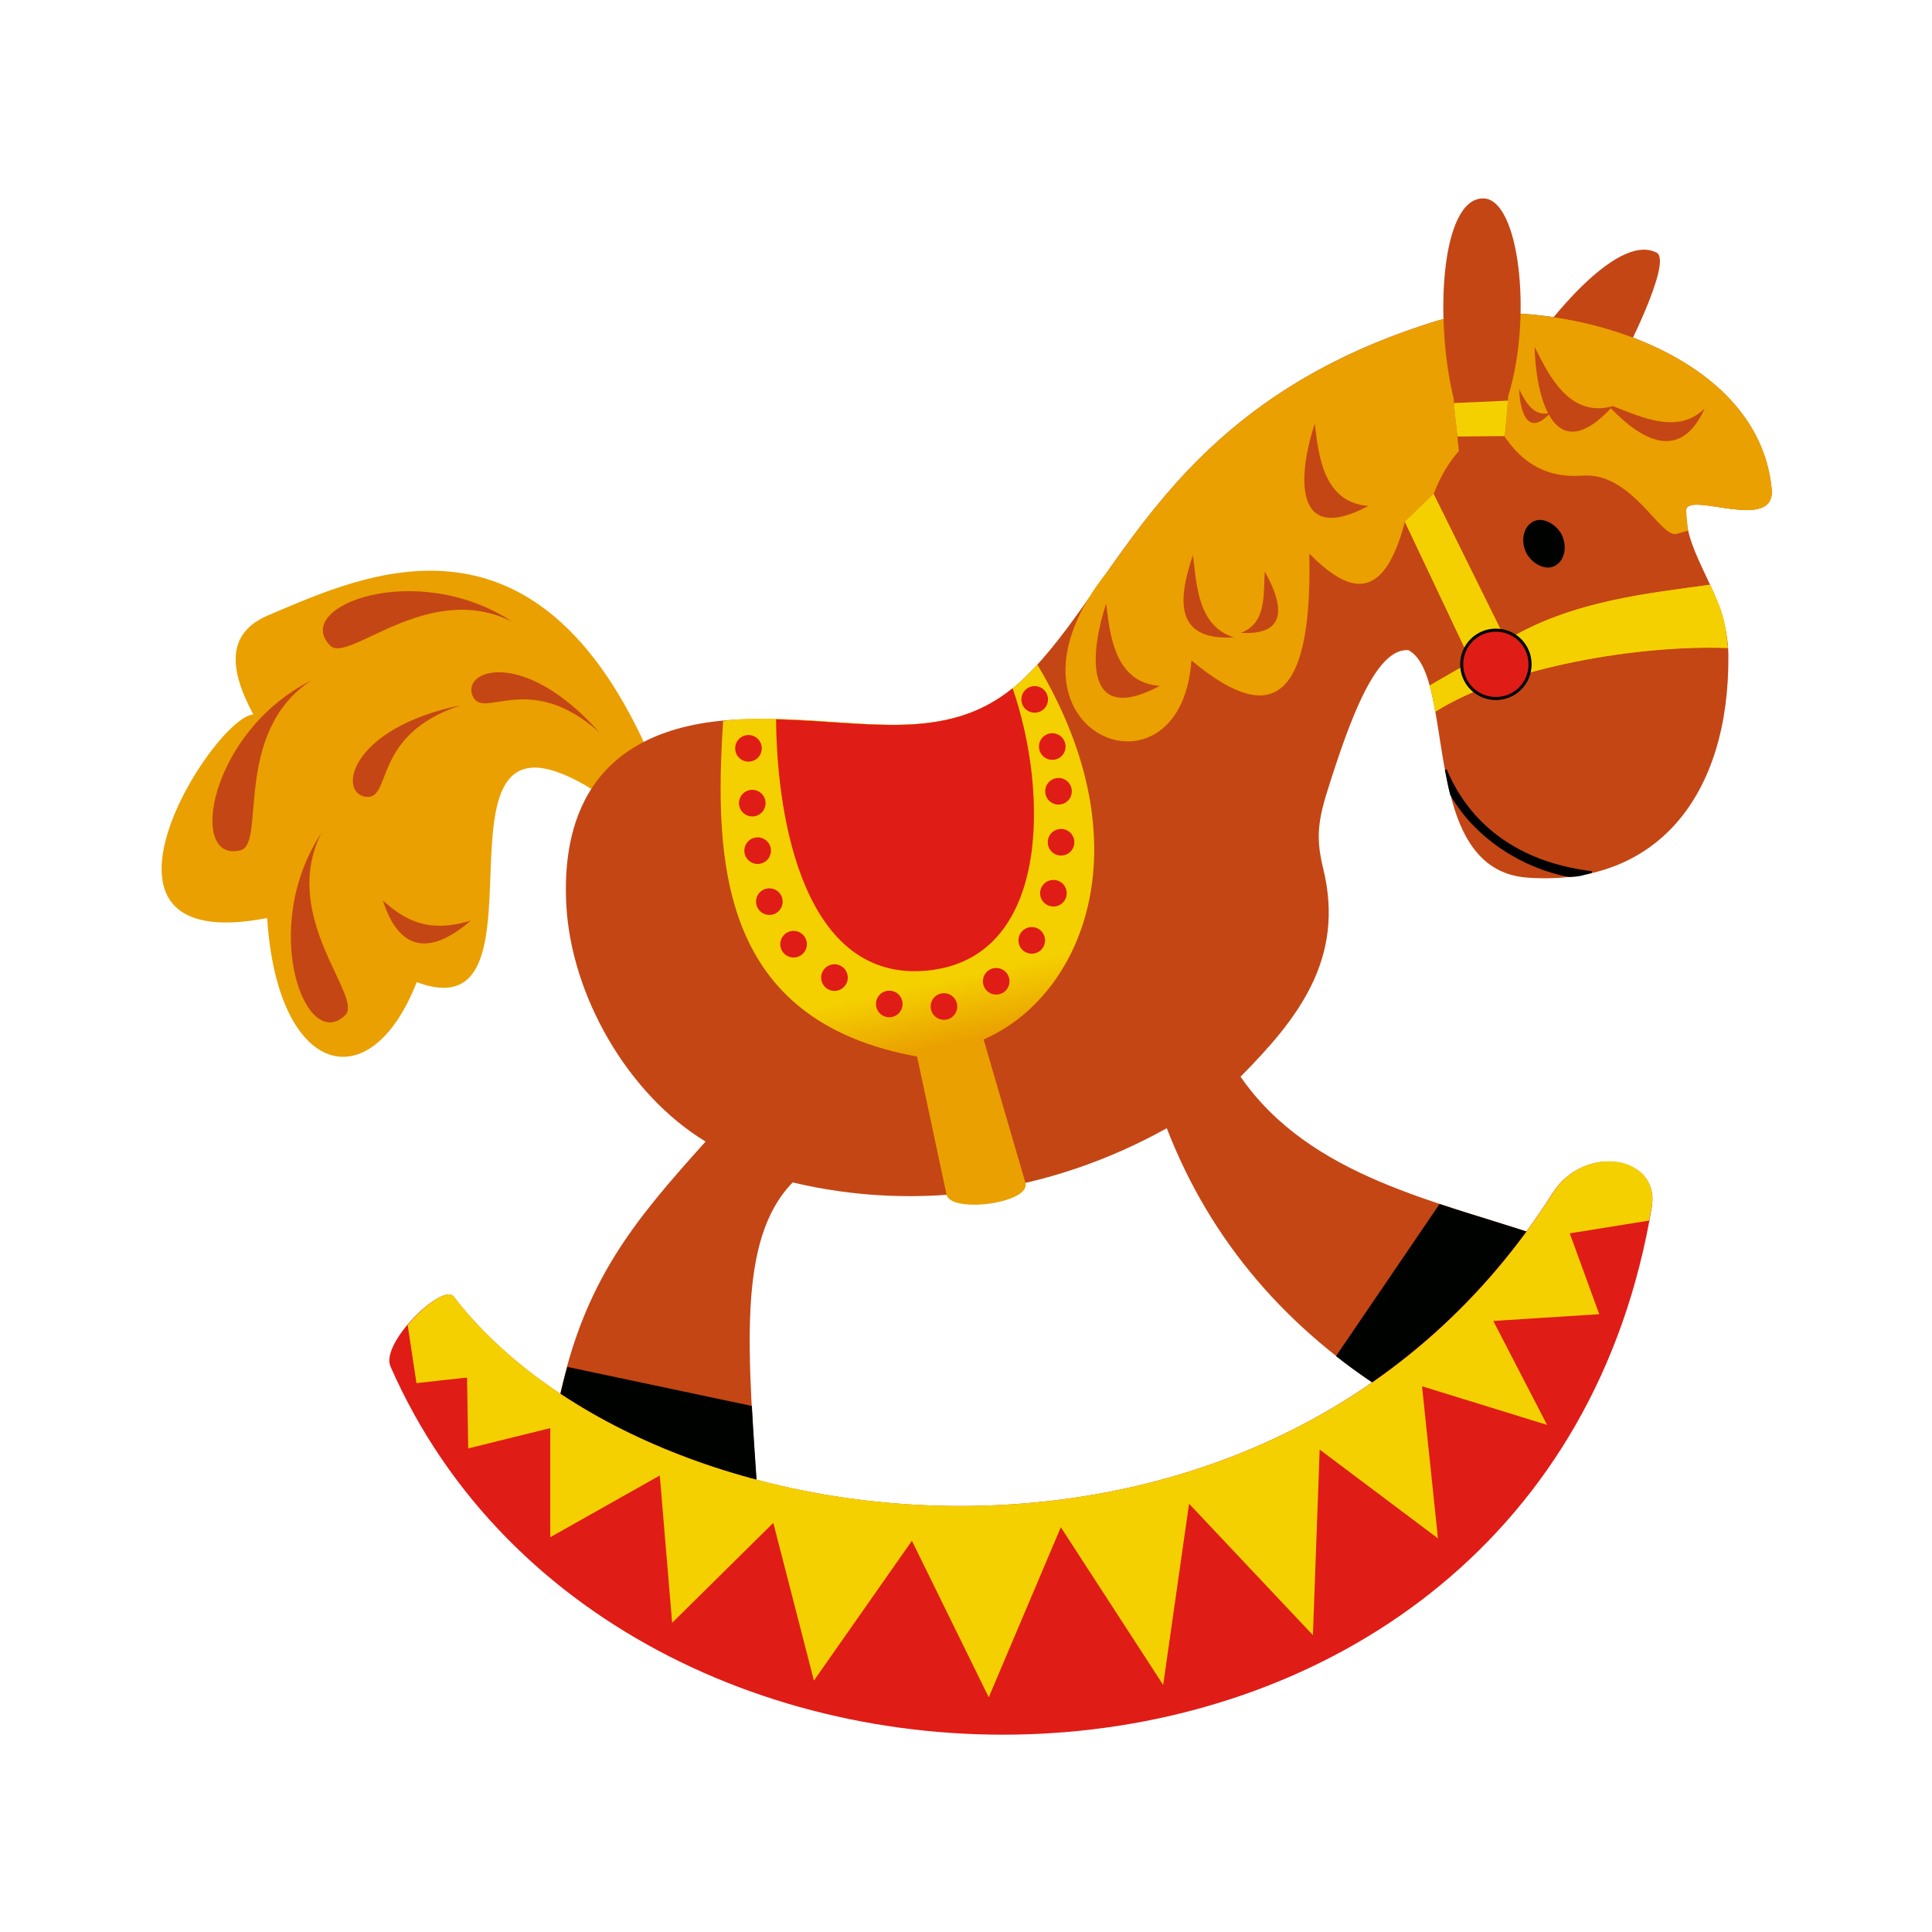 <svg:svg xmlns:dc="http://purl.org/dc/elements/1.1/" xmlns:ns1="http://sodipodi.sourceforge.net/DTD/sodipodi-0.dtd" xmlns:ns2="http://www.inkscape.org/namespaces/inkscape" xmlns:ns4="http://creativecommons.org/ns#" xmlns:rdf="http://www.w3.org/1999/02/22-rdf-syntax-ns#" xmlns:svg="http://www.w3.org/2000/svg" height="377.345" id="svg4361" version="1.1" viewBox="-29.468 -36.681 377.345 377.345" width="377.345" ns1:docname="toy_horse.svg" ns2:version="0.48.3.1 r9886">
  <svg:title id="title4478">Toy Horse</svg:title>
  <svg:defs id="defs4363">
    <svg:linearGradient gradientUnits="userSpaceOnUse" id="linearGradient5252" x1="291.08" x2="296.73" y1="193.07" y2="218.71" ns2:collect="always">
      <svg:stop id="stop5248" offset="0" style="stop-color:#f4d000 icc-color(Fogra27L-CMYK-Coated-Press, 0.05, 0.12, 1, 0.03)" />
      <svg:stop id="stop5254" offset=".809" style="stop-color:#f4d000" />
      <svg:stop id="stop5250" offset="1" style="stop-color:#eaa000 icc-color(Fogra27L-CMYK-Coated-Press, 0.05, 0.4, 1, 0.03)" />
    </svg:linearGradient>
  </svg:defs>
  <ns1:namedview bordercolor="#666666" borderopacity="1.0" fit-margin-bottom="2" fit-margin-left="2" fit-margin-right="2" fit-margin-top="2" id="base" pagecolor="#ffffff" showgrid="false" ns2:current-layer="layer1" ns2:cx="33.32512" ns2:cy="148.37825" ns2:document-units="px" ns2:pageopacity="0.0" ns2:pageshadow="2" ns2:window-height="776" ns2:window-maximized="1" ns2:window-width="1223" ns2:window-x="57" ns2:window-y="24" ns2:zoom="0.88730469" />
  <svg:g id="layer1" transform="translate(-144.45 -151.34)" ns2:groupmode="layer" ns2:label="Layer 1">
    <svg:g id="g5472" transform="matrix(2.489 0 0 2.489 -438.84 -225.54)">
      <svg:g id="g5190">
        <svg:path d="m274.14 197.48c-9.027-22.456-22.984-15.732-30.57-12.524-3.246 1.373-3.156 4.129-1.183 7.79-3.128 0.185-15.096 19.106 1.085 15.975 0.803 12.463 8.106 14.349 11.735 5.029 11.665 4.358-0.978-24.977 14.595-14.595z" id="path5041" style="color:#000000;fill:#eaa000 icc-color(Fogra27L-CMYK-Coated-Press, 0.05, 0.4, 1, 0.03)" ns1:nodetypes="csccccc" ns2:connector-curvature="0" />
        <svg:path d="m246.93 190.08c-6.168 4.046-3.559 12.79-5.522 13.313-4.216 1.123-2.503-9.288 5.522-13.313z" id="path5149" style="color:#000000;fill:#c44615 icc-color(Fogra27L-CMYK-Coated-Press, 0.013, 0.787, 0.979, 0.198)" ns1:nodetypes="csc" ns2:connector-curvature="0" />
        <svg:path d="m262.71 185.47c-6.588-3.319-12.856 3.313-14.29 1.874-3.08-3.09 6.793-6.811 14.29-1.874z" id="path5152" style="color:#000000;fill:#c44615 icc-color(Fogra27L-CMYK-Coated-Press, 0.013, 0.787, 0.979, 0.198)" ns1:nodetypes="csc" ns2:connector-curvature="0" />
        <svg:path d="m247.73 202.04c-3.319 6.588 3.313 12.856 1.874 14.29-3.09 3.08-6.811-6.793-1.874-14.29z" id="path5154" style="color:#000000;fill:#c44615 icc-color(Fogra27L-CMYK-Coated-Press, 0.013, 0.787, 0.979, 0.198)" ns1:nodetypes="csc" ns2:connector-curvature="0" />
        <svg:path d="m258.67 192.02c-7.005 2.312-5.375 7.37-7.399 7.189-2.292-0.204-1.394-5.379 7.399-7.189z" id="path5156" style="color:#000000;fill:#c44615 icc-color(Fogra27L-CMYK-Coated-Press, 0.013, 0.787, 0.979, 0.198)" ns1:nodetypes="csc" ns2:connector-curvature="0" />
        <svg:path d="m269.54 194.15c-5.505-4.911-9.07-0.97-9.926-2.813-0.969-2.087 3.961-3.897 9.926 2.813z" id="path5158" style="color:#000000;fill:#c44615 icc-color(Fogra27L-CMYK-Coated-Press, 0.013, 0.787, 0.979, 0.198)" ns1:nodetypes="csc" ns2:connector-curvature="0" />
        <svg:path d="m252.55 207.34c1.636 1.471 3.5 2.631 6.903 1.578-2.945 2.551-5.536 2.688-6.903-1.578z" id="path5160" style="color:#000000;fill:#c44615 icc-color(Fogra27L-CMYK-Coated-Press, 0.013, 0.787, 0.979, 0.198)" ns1:nodetypes="ccc" ns2:connector-curvature="0" />
      </svg:g>
      <svg:path d="m266.37 246.55c1.948-9.417 5.944-14.091 11.505-20.291-6.087-3.685-10.566-11.455-10.931-18.612-0.303-5.938 1.397-13.965 13.581-14.51 9.072-0.406 16.277 2.625 22.374-3.265 7.513-7.258 11.057-21.409 32.225-27.974 7.496-2.325 25.247 1.406 26.401 13.127 0.348 3.533-6.643 0.127-6.703 1.698-0.138 3.587 3.277 6.559 3.313 11.394 0.082 10.967-5.604 18.151-15.759 17.433-8.603-0.609-5.524-15.78-9.344-17.851-2.527-0.197-4.553 5.268-6.382 11.105-0.778 2.483-0.849 3.825-0.306 6.048 1.724 7.054-1.977 11.768-6.491 16.317 5.493 7.94 15.6 9.775 23.848 12.621l-11.575 12.621c-8.631-5.323-14.631-12.345-18.06-21.198-9.147 5.094-19.515 6.597-29.356 4.253-4.429 4.545-3.495 13.421-2.72 25.242z" id="path4261" style="color:#000000;fill:#c44615 icc-color(Fogra27L-CMYK-Coated-Press, 0.013, 0.787, 0.979, 0.198)" ns1:nodetypes="ccsssssssscssccccccc" ns2:connector-curvature="0" />
      <svg:path d="m335.47 231.16-8.125 11.938c1.49 1.175 3.09 2.269 4.781 3.312l11.562-12.625c-2.625-0.906-5.425-1.694-8.219-2.625zm-68.438 12.781c-0.236 0.837-0.463 1.693-0.656 2.625l15.63 8.16c-0.18-2.738-0.372-5.314-0.5-7.719l-14.469-3.062z" id="path5032" style="fill:#000200 icc-color(Fogra27L-CMYK-Coated-Press, 1, 1, 1, 0.997)" ns2:connector-curvature="0" />
      <svg:g id="g5043">
        <svg:path d="m258.09 238.41c-0.866-1.052-5.718 3.616-4.95 5.48 18.107 41.304 90.375 39.421 98.995-12.551 0.609-3.919-5.261-4.959-7.778-1.061-21.667 34.218-70.504 28.593-86.267 8.132z" id="path5151" style="fill:#e01c16 icc-color(Fogra27L-CMYK-Coated-Press, 0, 0.95, 0.997, 0.024)" ns1:nodetypes="ccccc" ns2:connector-curvature="0" />
        <svg:path d="m348.78 227.81c-1.561-0.013-3.305 0.763-4.406 2.469-21.667 34.218-70.518 28.586-86.281 8.125-0.497-0.604-2.287 0.696-3.594 2.25l0.688 4.562 3.969-0.438 0.094 5.562 6.438-1.594v8.562l8.594-4.844 0.969 11.562 7.938-7.844 3.188 12.375 7.688-10.969 6.031 12.281 5.656-13.344 8.031 12.375 2.031-14.219 9.719 10.312 0.531-14.562 9.281 6.969-1.25-11.938 9.812 3.031-4.219-8.156 8.312-0.531-2.312-6.344 6.219-1c0.07-0.375 0.156-0.744 0.219-1.125 0.342-2.204-1.336-3.515-3.344-3.531z" id="path5153" style="color:#000000;fill:#f4d000 icc-color(Fogra27L-CMYK-Coated-Press, 0.05, 0.12, 1, 0.03)" ns2:connector-curvature="0" />
      </svg:g>
      <svg:path d="m303.91 188.84c-0.325 0.354-0.661 0.704-1 1.031-6.097 5.89-13.303 2.844-22.375 3.25-0.453 0.02-0.857 0.085-1.281 0.125-0.728 11.222-0.206 23.543 15.219 26.344l2.312 10.844c0.356 1.486 6.643 0.669 6.188-0.938l-3.281-11.25c7.611-3.282 12.834-15 4.219-29.406z" id="path5047" style="color:#000000;fill:url(#linearGradient5252)" ns1:nodetypes="csscccccc" ns2:connector-curvature="0" />
      <svg:path d="m301.97 190.69c-5.224 4.219-11.264 2.602-18.562 2.438 0.056 7.989 2.251 20.601 11.812 19.719 9.703-0.895 9.589-13.933 6.75-22.156z" id="path5055" style="color:#000000;fill:#e01c16 icc-color(Fogra27L-CMYK-Coated-Press, 0, 0.95, 0.997, 0.024)" ns2:connector-curvature="0" />
      <svg:path d="m281.24 194.36c0.578 0 1.043 0.465 1.043 1.043 0 0.578-0.465 1.043-1.043 1.043-0.578 0-1.043-0.465-1.043-1.043 0-0.578 0.465-1.043 1.043-1.043z" id="rect5199" style="color:#000000;fill:#e01c16 icc-color(Fogra27L-CMYK-Coated-Press, 0, 0.95, 0.997, 0.024)" ns2:connector-curvature="0" />
      <svg:path d="m281.54 198.66c0.578 0 1.043 0.465 1.043 1.043 0 0.578-0.465 1.043-1.043 1.043-0.578 0-1.043-0.465-1.043-1.043 0-0.578 0.465-1.043 1.043-1.043z" id="rect5218" style="color:#000000;fill:#e01c16 icc-color(Fogra27L-CMYK-Coated-Press, 0, 0.95, 0.997, 0.024)" ns2:connector-curvature="0" />
      <svg:path d="m281.96 202.39c0.578 0 1.043 0.465 1.043 1.043 0 0.578-0.465 1.043-1.043 1.043-0.578 0-1.043-0.465-1.043-1.043 0-0.578 0.465-1.043 1.043-1.043z" id="rect5220" style="color:#000000;fill:#e01c16 icc-color(Fogra27L-CMYK-Coated-Press, 0, 0.95, 0.997, 0.024)" ns2:connector-curvature="0" />
      <svg:path d="m282.88 206.39c0.578 0 1.043 0.465 1.043 1.043 0 0.578-0.465 1.043-1.043 1.043-0.578 0-1.043-0.465-1.043-1.043 0-0.578 0.465-1.043 1.043-1.043z" id="rect5222" style="color:#000000;fill:#e01c16 icc-color(Fogra27L-CMYK-Coated-Press, 0, 0.95, 0.997, 0.024)" ns2:connector-curvature="0" />
      <svg:path d="m296.58 214.62c0.578 0 1.043 0.465 1.043 1.043 0 0.578-0.465 1.043-1.043 1.043-0.578 0-1.043-0.465-1.043-1.043 0-0.578 0.465-1.043 1.043-1.043z" id="rect5224" style="color:#000000;fill:#e01c16 icc-color(Fogra27L-CMYK-Coated-Press, 0, 0.95, 0.997, 0.024)" ns2:connector-curvature="0" />
      <svg:path d="m292.29 214.42c0.578 0 1.043 0.465 1.043 1.043 0 0.578-0.465 1.043-1.043 1.043-0.578 0-1.043-0.465-1.043-1.043 0-0.578 0.465-1.043 1.043-1.043z" id="rect5226" style="color:#000000;fill:#e01c16 icc-color(Fogra27L-CMYK-Coated-Press, 0, 0.95, 0.997, 0.024)" ns2:connector-curvature="0" />
      <svg:path d="m287.99 212.35c0.578 0 1.043 0.465 1.043 1.043 0 0.578-0.465 1.043-1.043 1.043-0.578 0-1.043-0.465-1.043-1.043 0-0.578 0.465-1.043 1.043-1.043z" id="rect5228" style="color:#000000;fill:#e01c16 icc-color(Fogra27L-CMYK-Coated-Press, 0, 0.95, 0.997, 0.024)" ns2:connector-curvature="0" />
      <svg:path d="m284.78 209.73c0.578 0 1.043 0.465 1.043 1.043 0 0.578-0.465 1.043-1.043 1.043-0.578 0-1.043-0.465-1.043-1.043 0-0.578 0.465-1.043 1.043-1.043z" id="rect5230" style="color:#000000;fill:#e01c16 icc-color(Fogra27L-CMYK-Coated-Press, 0, 0.95, 0.997, 0.024)" ns2:connector-curvature="0" />
      <svg:path d="m300.68 212.64c0.578 0 1.043 0.465 1.043 1.043 0 0.578-0.465 1.043-1.043 1.043-0.578 0-1.043-0.465-1.043-1.043 0-0.578 0.465-1.043 1.043-1.043z" id="rect5232" style="color:#000000;fill:#e01c16 icc-color(Fogra27L-CMYK-Coated-Press, 0, 0.95, 0.997, 0.024)" ns2:connector-curvature="0" />
      <svg:path d="m303.47 209.43c0.578 0 1.043 0.465 1.043 1.043 0 0.578-0.465 1.043-1.043 1.043-0.578 0-1.043-0.465-1.043-1.043 0-0.578 0.465-1.043 1.043-1.043z" id="rect5234" style="color:#000000;fill:#e01c16 icc-color(Fogra27L-CMYK-Coated-Press, 0, 0.95, 0.997, 0.024)" ns2:connector-curvature="0" />
      <svg:path d="m305.17 205.73c0.578 0 1.043 0.465 1.043 1.043 0 0.578-0.465 1.043-1.043 1.043-0.578 0-1.043-0.465-1.043-1.043 0-0.578 0.465-1.043 1.043-1.043z" id="rect5236" style="color:#000000;fill:#e01c16 icc-color(Fogra27L-CMYK-Coated-Press, 0, 0.95, 0.997, 0.024)" ns2:connector-curvature="0" />
      <svg:path d="m305.77 201.73c0.578 0 1.043 0.465 1.043 1.043 0 0.578-0.465 1.043-1.043 1.043-0.578 0-1.043-0.465-1.043-1.043 0-0.578 0.465-1.043 1.043-1.043z" id="rect5238" style="color:#000000;fill:#e01c16 icc-color(Fogra27L-CMYK-Coated-Press, 0, 0.95, 0.997, 0.024)" ns2:connector-curvature="0" />
      <svg:path d="m305.57 197.73c0.578 0 1.043 0.465 1.043 1.043 0 0.578-0.465 1.043-1.043 1.043-0.578 0-1.043-0.465-1.043-1.043 0-0.578 0.465-1.043 1.043-1.043z" id="rect5240" style="color:#000000;fill:#e01c16 icc-color(Fogra27L-CMYK-Coated-Press, 0, 0.95, 0.997, 0.024)" ns2:connector-curvature="0" />
      <svg:path d="m305.08 194.22c0.578 0 1.043 0.465 1.043 1.043 0 0.578-0.465 1.043-1.043 1.043-0.578 0-1.043-0.465-1.043-1.043 0-0.578 0.465-1.043 1.043-1.043z" id="rect5242" style="color:#000000;fill:#e01c16 icc-color(Fogra27L-CMYK-Coated-Press, 0, 0.95, 0.997, 0.024)" ns2:connector-curvature="0" />
      <svg:path d="m303.7 190.52c0.578 0 1.043 0.465 1.043 1.043 0 0.578-0.465 1.043-1.043 1.043-0.578 0-1.043-0.465-1.043-1.043 0-0.578 0.465-1.043 1.043-1.043z" id="rect5244" style="color:#000000;fill:#e01c16 icc-color(Fogra27L-CMYK-Coated-Press, 0, 0.95, 0.997, 0.024)" ns2:connector-curvature="0" />
      <svg:path d="m343.35 162.94s5.859-8.118 9.149-6.436c1.331 0.68-2.75 8.5-2.75 8.5z" id="path5382" style="color:#000000;fill:#c44615 icc-color(Fogra27L-CMYK-Coated-Press, 0.013, 0.787, 0.979, 0.198)" ns1:nodetypes="cscc" ns2:connector-curvature="0" />
      <svg:path d="m340.25 161.25c-1.95-0.003-3.72 0.22-5.125 0.656-14.488 4.493-20.694 12.51-25.594 19.469-10.199 12.558 5.615 19.187 6.469 7.125 5.704 4.779 9.527 4.124 9.25-8.375 3.036 3.055 5.787 4.037 7.5-2.5l5.202 10.97-3.258 1.879c0.207 0.677 0.324 1.368 0.446 2.059 5.605-3.55 16.126-5.269 22.954-5.002-0.217-2.34-0.524-3.111-1.4-4.968-4.747 0.669-10.901 1.249-16.006 4.374l-5.68-11.49c1.351-3.641 4.379-6.181 5.727-4.283 1.717 2.418 3.843 2.994 5.928 2.838 3.924-0.293 6.126 4.924 7.408 4.57l0.906-0.25c-0.074-0.471-0.12-1.149-0.156-1.594 0.06-1.571 7.067 1.846 6.719-1.688-0.94-9.53-12.83-13.78-21.28-13.79z" id="path5259" style="color:#000000;fill:#eaa000 icc-color(Fogra27L-CMYK-Coated-Press, 0.05, 0.4, 1, 0.03)" ns1:nodetypes="cscccccccccccsssccsc" ns2:connector-curvature="0" />
      <svg:path d="m335 175.44-2.25 2.188 5.188 10.969-3.25 1.875c0.207 0.677 0.316 1.371 0.438 2.062 5.605-3.55 16.141-5.268 22.969-5-0.217-2.34-0.53-3.112-1.406-4.969-4.747 0.669-10.894 1.25-16 4.375l-5.69-11.51z" id="path5335" style="color:#000000;fill:#f4d000 icc-color(Fogra27L-CMYK-Coated-Press, 0.05, 0.12, 1, 0.03)" ns2:connector-curvature="0" />
      <svg:path d="m339.89 186.01c1.552 0 2.802 1.25 2.802 2.802s-1.25 2.802-2.802 2.802-2.802-1.25-2.802-2.802 1.25-2.802 2.802-2.802z" id="rect5268" style="color:#000000;fill:#000200 icc-color(Fogra27L-CMYK-Coated-Press, 1, 1, 1, 1)" ns2:connector-curvature="0" />
      <svg:path d="m309.31 184.05c0.293 2.425 0.652 6.191 4.207 6.453-6.329 3.366-5.303-3.209-4.207-6.453z" id="path5351" style="color:#000000;fill:#c44615 icc-color(Fogra27L-CMYK-Coated-Press, 0.013, 0.787, 0.979, 0.198)" ns1:nodetypes="ccc" ns2:connector-curvature="0" />
      <svg:path d="m325.68 169.93c0.293 2.425 0.652 6.191 4.207 6.453-6.329 3.366-5.303-3.209-4.207-6.453z" id="path5359" style="color:#000000;fill:#c44615 icc-color(Fogra27L-CMYK-Coated-Press, 0.013, 0.787, 0.979, 0.198)" ns1:nodetypes="ccc" ns2:connector-curvature="0" />
      <svg:path d="m316.12 180.24c0.293 2.425 0.415 5.58 3.207 6.453-4.829 0.303-4.303-3.209-3.207-6.453z" id="path5361" style="color:#000000;fill:#c44615 icc-color(Fogra27L-CMYK-Coated-Press, 0.013, 0.787, 0.979, 0.198)" ns1:nodetypes="ccc" ns2:connector-curvature="0" />
      <svg:path d="m321.76 181.54c-0.146 1.471 0.244 4.046-1.889 4.802 4.047 0.239 3.098-2.649 1.889-4.802z" id="path5363" style="color:#000000;fill:#c44615 icc-color(Fogra27L-CMYK-Coated-Press, 0.013, 0.787, 0.979, 0.198)" ns1:nodetypes="ccc" ns2:connector-curvature="0" />
      <svg:path d="m342.93 163.9c1.096 2.183 2.707 5.606 6.142 4.65-4.817 5.308-6.077-1.226-6.142-4.65z" id="path5376" style="color:#000000;fill:#c44615 icc-color(Fogra27L-CMYK-Coated-Press, 0.013, 0.787, 0.979, 0.198)" ns1:nodetypes="ccc" ns2:connector-curvature="0" />
      <svg:path d="m349.07 168.55c2.28 0.876 5.125 2.246 7.204 0.188-1.943 4.299-5.043 2.387-7.361-0.017-0.059-0.061 0.158-0.171 0.158-0.171z" id="path5378" style="color:#000000;fill:#c44615 icc-color(Fogra27L-CMYK-Coated-Press, 0.013, 0.787, 0.979, 0.198)" ns1:nodetypes="ccsc" ns2:connector-curvature="0" />
      <svg:path d="m341.72 167.22c0.437 0.871 1.08 2.236 2.45 1.855-1.921 2.117-2.424-0.489-2.45-1.855z" id="path5380" style="color:#000000;fill:#c44615 icc-color(Fogra27L-CMYK-Coated-Press, 0.013, 0.787, 0.979, 0.198)" ns1:nodetypes="ccc" ns2:connector-curvature="0" />
      <svg:path d="m340.25 174.25c0-0.067 0.349-2.894 0.612-6.501 1.915-6.182 0.871-15.525-1.987-15.499-3.26 0.029-3.827 9.339-2.304 15.687 0.295 3.471 0.678 6.177 0.679 6.313z" id="path5401" style="color:#000000;fill:#c44615 icc-color(Fogra27L-CMYK-Coated-Press, 0.013, 0.787, 0.979, 0.198)" ns1:nodetypes="ccsccc" ns2:connector-curvature="0" />
      <svg:path d="m340.84 168.12-4.25 0.188c0.091 1.038 0.19 1.785 0.281 2.625l3.719-0.031c0.085-0.883 0.167-1.683 0.25-2.781z" id="path5409" style="color:#000000;fill:#f4d000 icc-color(Fogra27L-CMYK-Coated-Press, 0.05, 0.12, 1, 0.03)" ns2:connector-curvature="0" />
      <svg:rect height="3.875" id="rect5434" rx="1.562" ry="1.938" style="color:#000000;fill:#000200 icc-color(Fogra27L-CMYK-Coated-Press, 1, 1, 1, 1)" transform="matrix(.921 -.391 .391 .921 0 0)" width="3.125" x="244.55" y="297.28" />
      <svg:path d="m335.89 197.09c0.136 0.653 0.24 1.316 0.419 1.97 2.023 3.547 5.896 5.827 9.318 6.438 0.872-0.018 1.022-0.127 1.807-0.313l-0.016-0.141c-6.002-0.738-9.661-3.869-11.395-8.008z" id="path5436" style="block-progression:tb;text-indent:0;color:#000000;text-transform:none;fill:#000000" ns1:nodetypes="ccccccc" ns2:connector-curvature="0" />
      <svg:path d="m339.89 186.25c1.42 0 2.563 1.143 2.563 2.563 0 1.42-1.143 2.563-2.563 2.563-1.42 0-2.563-1.143-2.563-2.563 0-1.42 1.143-2.563 2.563-2.563z" id="path5453" style="color:#000000;fill:#e01c16 icc-color(Fogra27L-CMYK-Coated-Press, 0, 0.95, 0.997, 0.024)" ns2:connector-curvature="0" />
    </svg:g>
  </svg:g>
</svg:svg>